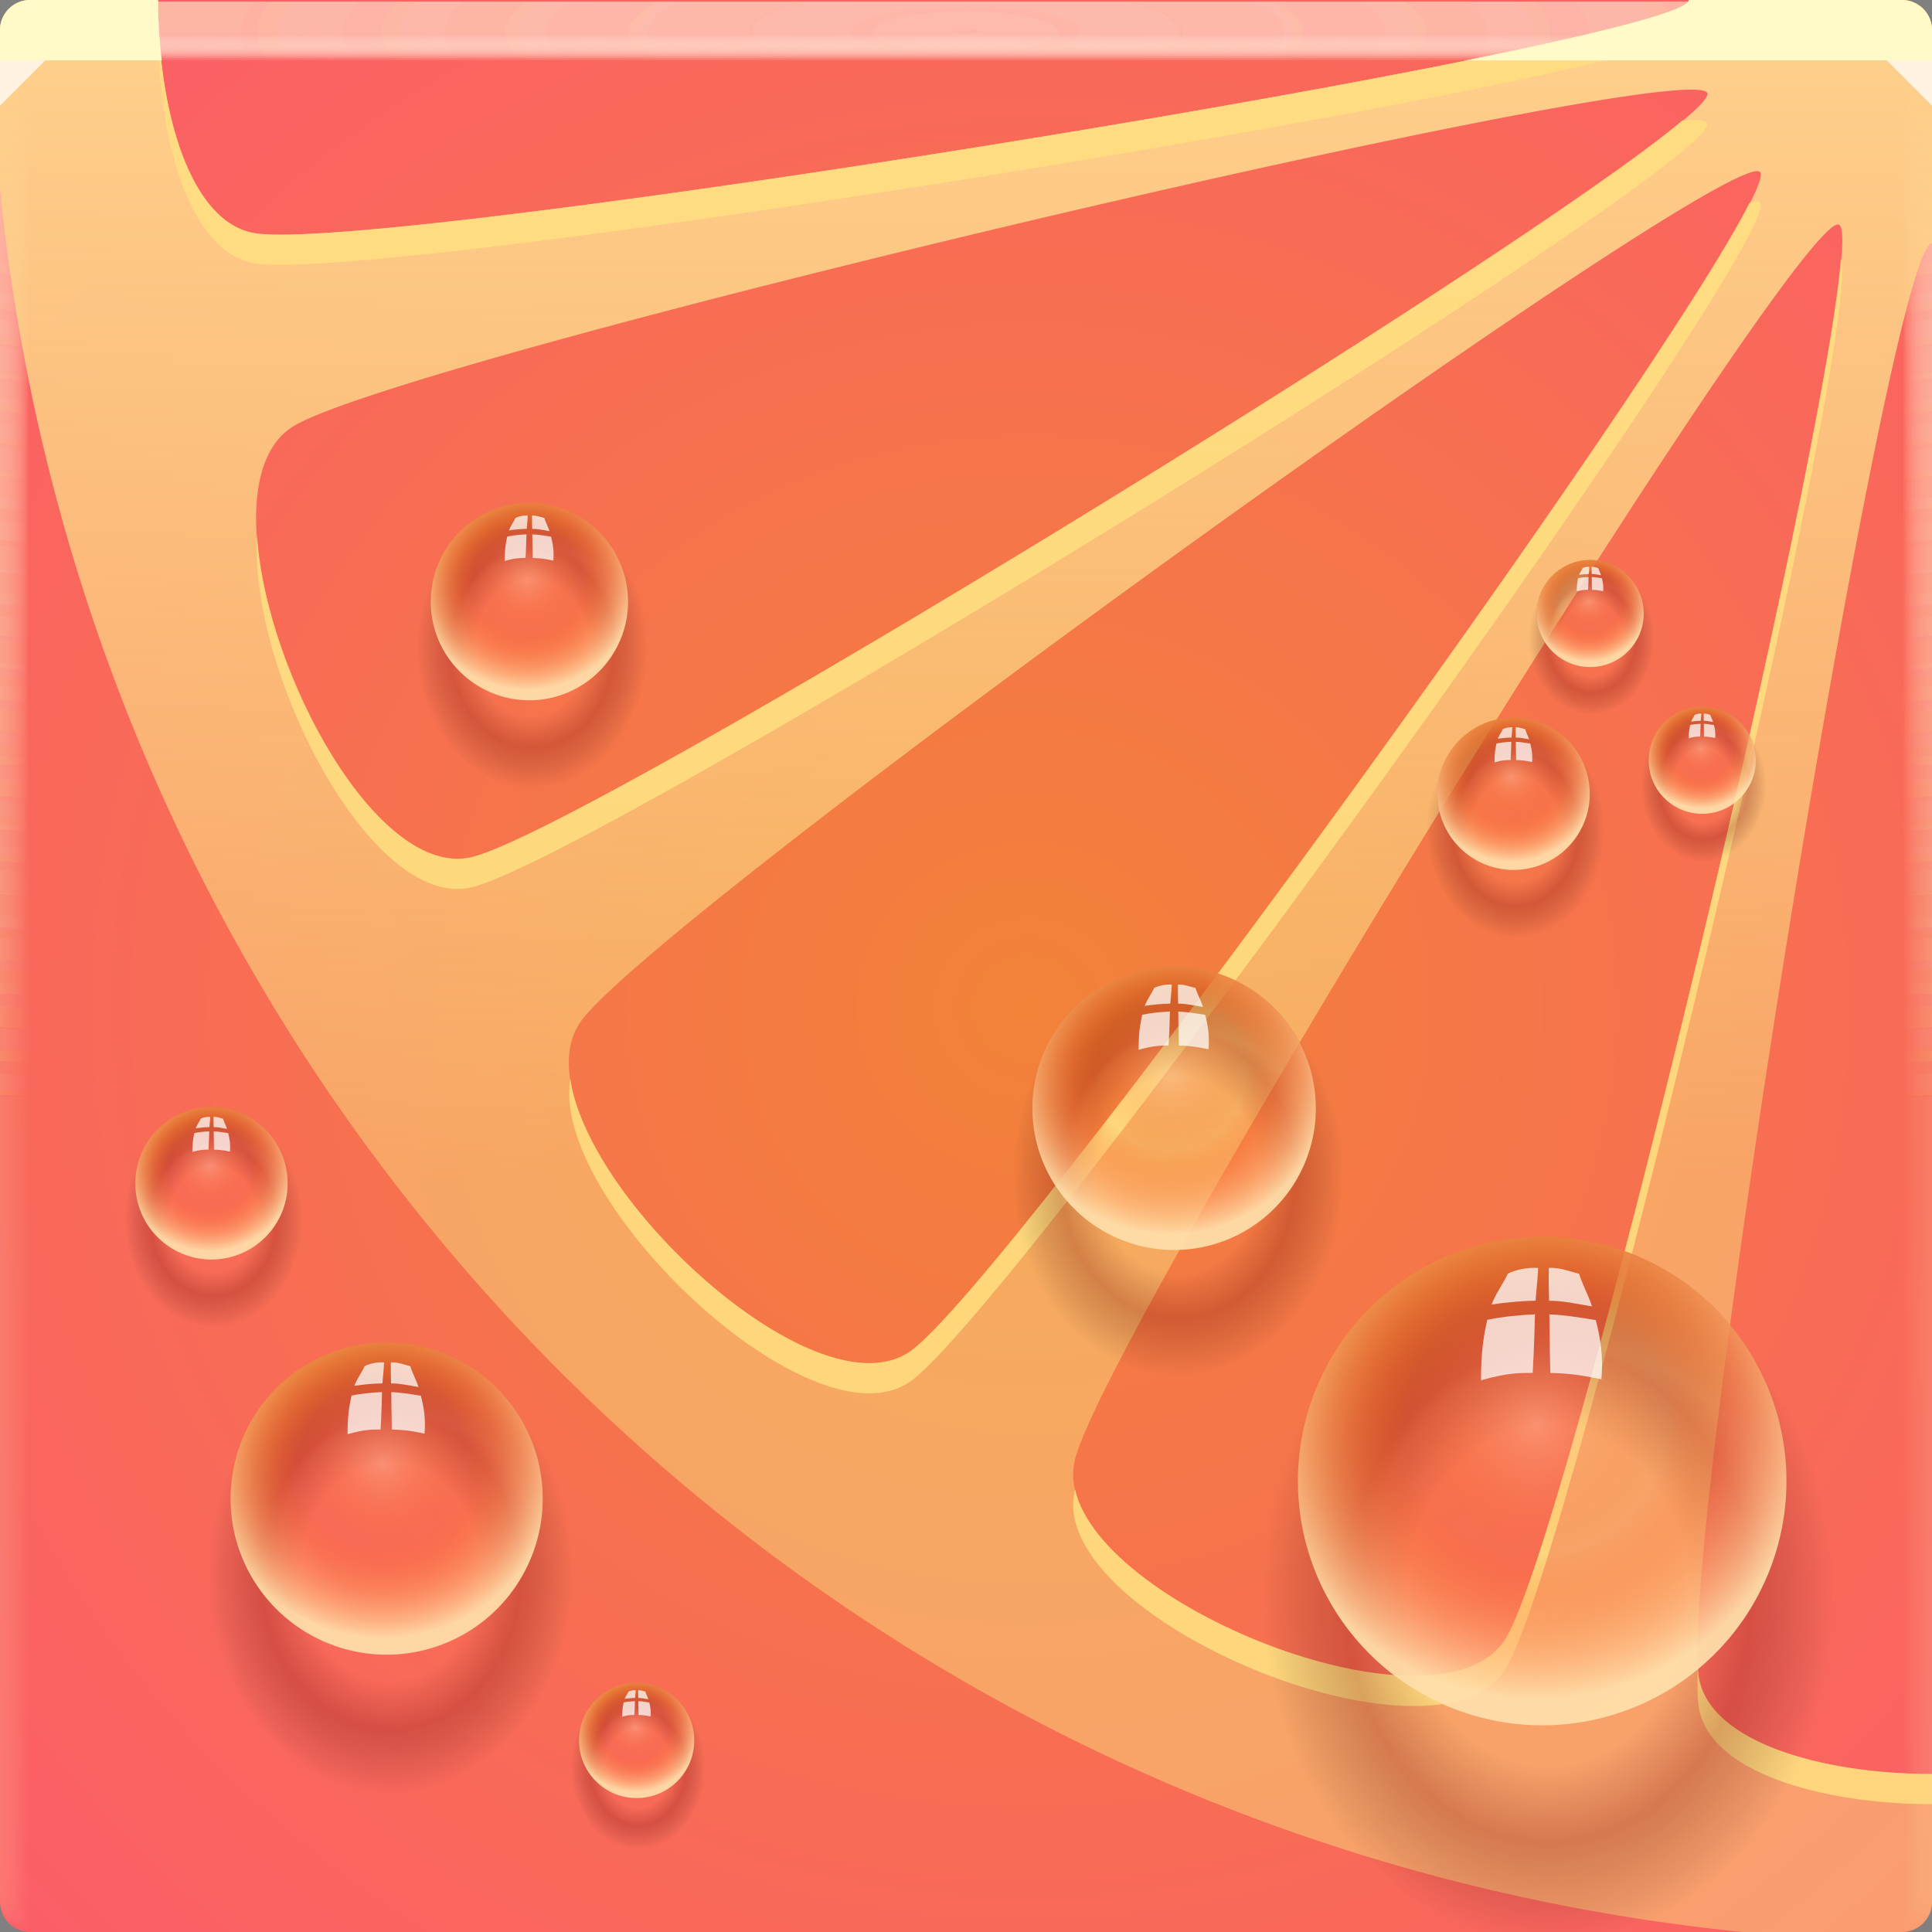 <?xml version="1.0" encoding="UTF-8"?>
<!-- Created with Inkscape (http://www.inkscape.org/) -->
<svg width="64" height="64" version="1.1" xmlns="http://www.w3.org/2000/svg" xmlns:cc="http://creativecommons.org/ns#" xmlns:dc="http://purl.org/dc/elements/1.1/" xmlns:rdf="http://www.w3.org/1999/02/22-rdf-syntax-ns#" xmlns:xlink="http://www.w3.org/1999/xlink">
	<rect width="100%" height="100%" fill="#808080" stroke="none"/>
	<defs>
		<radialGradient id="d" cx="32.874" cy="38.6" r="8.839" gradientTransform="matrix(1.3 0 0 1.3 -9.592 -10.223)" gradientUnits="userSpaceOnUse">
			<stop stop-color="#b62600" stop-opacity="0" offset="0"/>
			<stop stop-color="#b62900" stop-opacity="0" offset=".624"/>
			<stop stop-color="#dd7830" offset="1"/>
		</radialGradient>
		<radialGradient id="c" cx="31.908" cy="37.572" r="8.839" gradientTransform="matrix(1.17 0 0 1.42 -5.199 -11.614)" gradientUnits="userSpaceOnUse">
			<stop stop-color="#330000" stop-opacity="0" offset="0"/>
			<stop stop-color="#450000" stop-opacity="0" offset=".49"/>
			<stop stop-color="#6e0000" stop-opacity=".248" offset=".71"/>
			<stop stop-color="#000000" stop-opacity="0" offset="1"/>
		</radialGradient>
		<radialGradient id="e" cx="31.679" cy="36.026" r="8.839" gradientTransform="matrix(1.121 -2.0163e-8 2.0163e-8 1.121 -3.83 -4.828)" gradientUnits="userSpaceOnUse">
			<stop stop-color="#ffcdad" stop-opacity=".349" offset="0"/>
			<stop stop-color="#ff631d" stop-opacity="0" offset=".469"/>
			<stop stop-color="#ffdfab" stop-opacity=".923" offset="1"/>
		</radialGradient>
		<radialGradient id="radialGradient2160630-3" cx="29.897" cy="34.826" r="32" gradientTransform="matrix(-1.462 0 0 1.421 77.754 -16.092)" gradientUnits="userSpaceOnUse">
			<stop stop-color="#f28238" offset="0"/>
			<stop stop-color="#fc5d69" offset="1"/>
		</radialGradient>
		<radialGradient id="e-5-6-0-3-8" cx="35.574" cy="1.019" r="32" gradientTransform="matrix(0,1.125,-5.175,0,37.271,-38.97)" gradientUnits="userSpaceOnUse" xlink:href="#a-6-5"/>
		<linearGradient id="a-6-5">
			<stop stop-color="#ffbbae" stop-opacity=".226" offset="0"/>
			<stop stop-color="#ffa482" stop-opacity=".033" offset="1"/>
		</linearGradient>
		<radialGradient id="f-6-9-2-5-2" cx="35.574" cy="1.036" r="32" gradientTransform="matrix(0,1.125,-5.175,0,37.363,-38.97)" gradientUnits="userSpaceOnUse" xlink:href="#a-6-5"/>
		<radialGradient id="g-2-1-0-3-0" cx="35.574" cy="1.055" r="32" gradientTransform="matrix(0,1.125,-5.175,0,37.458,-38.97)" gradientUnits="userSpaceOnUse" xlink:href="#a-6-5"/>
		<radialGradient id="h-2-5-5-2" cx="35.574" cy="1.071" r="32" gradientTransform="matrix(0,1.125,-5.175,0,37.544,-38.97)" gradientUnits="userSpaceOnUse" xlink:href="#a-6-5"/>
		<radialGradient id="i-7-52-6-3" cx="35.574" cy="1.091" r="32" gradientTransform="matrix(0,1.125,-5.175,0,37.648,-38.97)" gradientUnits="userSpaceOnUse" xlink:href="#a-6-5"/>
		<radialGradient id="j-0-9-2-7" cx="35.574" cy="1.113" r="32" gradientTransform="matrix(0,1.125,-5.175,0,37.758,-38.97)" gradientUnits="userSpaceOnUse" xlink:href="#a-6-5"/>
		<radialGradient id="k-9-0-9-5" cx="35.574" cy="1.135" r="32" gradientTransform="matrix(0,1.125,-5.175,0,37.875,-38.97)" gradientUnits="userSpaceOnUse" xlink:href="#a-6-5"/>
		<radialGradient id="l-3-28-1-9" cx="35.574" cy="1.159" r="32" gradientTransform="matrix(0,1.125,-5.175,0,38,-38.97)" gradientUnits="userSpaceOnUse" xlink:href="#a-6-5"/>
		<radialGradient id="m-6-38-2-2" cx="35.574" cy="1.18" r="32" gradientTransform="matrix(0,1.125,-5.175,0,38.107,-38.97)" gradientUnits="userSpaceOnUse" xlink:href="#a-6-5"/>
		<radialGradient id="n-0-0-7-2" cx="35.574" cy="1.208" r="32" gradientTransform="matrix(0,1.125,-5.175,0,38.252,-38.97)" gradientUnits="userSpaceOnUse" xlink:href="#a-6-5"/>
		<radialGradient id="o-6-40-0-8" cx="35.574" cy="1.239" r="32" gradientTransform="matrix(0,1.125,-5.175,0,38.411,-38.97)" gradientUnits="userSpaceOnUse" xlink:href="#a-6-5"/>
		<radialGradient id="p-2-9-9-9" cx="35.574" cy="1.273" r="32" gradientTransform="matrix(0,1.125,-5.175,0,38.587,-38.97)" gradientUnits="userSpaceOnUse" xlink:href="#a-6-5"/>
		<radialGradient id="q-6-1-3-7" cx="35.574" cy="1.304" r="32" gradientTransform="matrix(0,1.125,-5.175,0,38.75,-38.97)" gradientUnits="userSpaceOnUse" xlink:href="#a-6-5"/>
		<radialGradient id="r-1-9-6-3" cx="35.574" cy="1.346" r="32" gradientTransform="matrix(0,1.125,-5.175,0,38.966,-38.97)" gradientUnits="userSpaceOnUse" xlink:href="#a-6-5"/>
		<radialGradient id="s-8-6-0-6" cx="35.574" cy="1.393" r="32" gradientTransform="matrix(0,1.125,-5.175,0,39.208,-38.97)" gradientUnits="userSpaceOnUse" xlink:href="#a-6-5"/>
		<radialGradient id="t-7-25-6-1" cx="35.574" cy="1.439" r="32" gradientTransform="matrix(0,1.125,-5.175,0,39.446,-38.97)" gradientUnits="userSpaceOnUse" xlink:href="#a-6-5"/>
		<radialGradient id="u-9-4-2-2" cx="16.612" cy="1.481" r="32" gradientTransform="matrix(0 .013 -2.412 0 35.594 1.336)" gradientUnits="userSpaceOnUse">
			<stop stop-color="#ffddc7" stop-opacity=".604" offset="0"/>
			<stop stop-color="#ffffff" stop-opacity=".002" offset="1"/>
		</radialGradient>
		<linearGradient id="linearGradient91067" x1="31.26" x2="31.26" y1="2.158" y2="38.94" gradientUnits="userSpaceOnUse">
			<stop stop-color="#fece8b" offset="0"/>
			<stop stop-color="#fada7d" stop-opacity=".49" offset="1"/>
		</linearGradient>
	</defs>
	<g transform="translate(3.2081e-5)">
		<path d="m1 0c-0.554 0-1 0.446-1 1v62c0 0.554 0.446 1 1 1h62c0.554 0 1-0.446 1-1v-62c0-0.554-0.446-1-1-1z" fill="url(#radialGradient2160630-3)"/>
		<g transform="translate(-3.2081e-5)">
			<path d="m1 0.059c-0.554 0-1 0.446-1 1v62-0.224 0.224-62h1.752c19.15 2e-3 39.445 0 60.213 0h2.035v62-0.334 0.334-62c0.001-0.553-0.447-1.001-1-1z" fill="url(#e-5-6-0-3-8)"/>
			<path d="m1 0.059c-0.555-0.001-1.004 0.451-1 1.006v61.98-0.197c0-0.277 4e-3 -0.184 0.01 0.246 0.012 0.016 0.03-0.297 0.052-0.897v-61c0.072-9e-3 0.133-0.013 0.185-0.013 0.29-0.016 0.357-0.032 0.774-0.044 0.246-0.011 0.496-0.019 0.747-0.019 19.183 2e-3 39.392 0 60.2 0 0.346 0 0.689 0.012 1.023 0.03 0.268 0.01 0.389 0.02 0.52 0.033 0.106 0 0.22 0.01 0.427 0.028v60.744c0.027 0.754 0.05 1.148 0.059 1.123l3e-3 -0.334v0.286-61.762c0-0.143 0-0.22-2e-3 -0.224-0.005-0.552-0.46-0.995-1.012-0.986h-61.986" fill="url(#f-6-9-2-5-2)"/>
			<path d="m1 0.059c-0.555-0.001-1.004 0.451-1 1.006v61.966-0.169c0-0.245 8e-3 -0.145 0.021 0.266 0.022 0.034 0.06-0.247 0.104-0.807v-60.988c0.056-0.015 0.115-0.023 0.173-0.025 0.27-0.031 0.341-0.064 0.743-0.088 0.242-0.022 0.492-0.037 0.742-0.037 19.217 2e-3 39.34 0 60.187 0 0.347 0 0.69 0.024 1.013 0.06 0.256 0.02 0.372 0.042 0.494 0.065 0.1 0 0.206 0.02 0.398 0.057v60.731c0.055 0.703 0.102 1.052 0.119 1.003 4e-3 -0.154 6e-3 -0.265 6e-3 -0.333v0.237-61.748c0-0.139 0-0.215-3e-3 -0.224-0.011-0.468-0.347-0.864-0.807-0.952-0.071-0.014-0.144-0.021-0.217-0.02h-61.973" fill="url(#g-2-1-0-3-0)"/>
			<path d="m1 0.059c-0.555-0.001-1.004 0.45-1 1.005v61.953-0.14c0-0.213 0.012-0.107 0.031 0.287 0.034 0.05 0.091-0.198 0.156-0.718v-60.974c0.051-0.022 0.105-0.035 0.16-0.037 0.252-0.048 0.327-0.097 0.715-0.132 0.238-0.034 0.487-0.056 0.737-0.056 19.25 2e-3 39.286 0 60.173 0 0.348 0 0.688 0.036 1.001 0.09 0.244 0.029 0.356 0.062 0.47 0.098 0.091 0 0.19 0.03 0.37 0.085v60.718c0.082 0.653 0.151 0.957 0.176 0.884 7e-3 -0.152 0.01-0.262 0.01-0.333v0.188-61.734c0-0.135 0-0.21-4e-3 -0.224-0.017-0.467-0.359-0.859-0.819-0.94-0.072-0.014-0.144-0.02-0.217-0.018h-61.96" fill="url(#h-2-5-5-2)"/>
			<path d="m1 0.059c-0.555-0.001-1.004 0.45-1 1.005v61.939-0.113c0-0.18 0.015-0.068 0.042 0.308 0.045 0.067 0.121-0.149 0.208-0.629v-60.96c0.044-0.029 0.095-0.046 0.148-0.05 0.232-0.063 0.311-0.128 0.684-0.176 0.234-0.044 0.483-0.074 0.732-0.074 19.284 2e-3 39.234 0 60.16 0 0.35 0 0.689 0.048 0.991 0.12 0.232 0.039 0.34 0.083 0.444 0.13 0.085 0 0.176 0.04 0.341 0.114v60.704c0.11 0.603 0.203 0.862 0.236 0.764 0.008-0.111 0.013-0.222 0.014-0.333v0.14-61.721c0-0.13-2e-3 -0.206-6e-3 -0.224-0.024-0.466-0.37-0.852-0.83-0.927-0.073-0.013-0.146-0.019-0.22-0.017h-61.944" fill="url(#i-7-52-6-3)"/>
			<path d="m1 0.059c-0.554-0.001-1.003 0.45-1 1.004v61.926-0.084c0-0.148 0.02-0.029 0.052 0.328 0.056 0.084 0.152-0.099 0.26-0.539v-60.949c0.053-0.04 0.097-0.061 0.136-0.061 0.212-0.08 0.297-0.16 0.655-0.22 0.23-0.056 0.477-0.093 0.727-0.093 19.317 2e-3 39.18 0 60.147 0 0.35 0 0.688 0.06 0.98 0.151 0.22 0.047 0.322 0.102 0.418 0.162 0.078 0 0.162 0.049 0.313 0.142v60.69c0.137 0.553 0.253 0.767 0.295 0.645 0.01-0.11 0.015-0.221 0.017-0.332v0.09-61.705c0-0.126-2e-3 -0.202-7e-3 -0.224-0.031-0.465-0.382-0.846-0.843-0.914-0.072-0.013-0.145-0.019-0.218-0.017h-61.932" fill="url(#j-0-9-2-7)"/>
			<path d="m1 0.059c-0.554-0.001-1.003 0.45-1 1.004v61.912-0.056c0-0.117 0.023 0.01 0.063 0.349 0.067 0.1 0.182-0.05 0.312-0.45v-60.935c0.048-0.049 0.088-0.074 0.123-0.074 0.193-0.095 0.282-0.192 0.626-0.264 0.225-0.067 0.472-0.11 0.721-0.11h60.133c0.352 0 0.688 0.071 0.97 0.18 0.144 0.033 0.279 0.099 0.393 0.194 0.07 0 0.147 0.059 0.284 0.17v60.68c0.164 0.502 0.304 0.671 0.354 0.524 0.014-0.14 0.02-0.25 0.02-0.331v0.042-61.695c0-0.121-2e-3 -0.197-9e-3 -0.224-0.037-0.464-0.393-0.84-0.854-0.902-0.072-0.012-0.145-0.016-0.218-0.014h-61.918" fill="url(#k-9-0-9-5)"/>
			<path d="m1 0.059c-0.554-0.001-1.003 0.45-1 1.004v61.898-0.029c0-0.084 0.027 0.049 0.073 0.37 0.079 0.117 0.212 0 0.365-0.36v-60.923c0.043-0.057 0.079-0.086 0.11-0.086 0.174-0.112 0.267-0.225 0.596-0.309 0.23-0.083 0.472-0.126 0.717-0.129 19.385 2e-3 39.075 0 60.12 0 0.353 0 0.687 0.084 0.958 0.211 0.141 0.041 0.268 0.119 0.368 0.227 0.063 0 0.132 0.068 0.256 0.199v60.665c0.192 0.452 0.354 0.576 0.413 0.404 0.014-0.11 0.022-0.22 0.024-0.33v-61.687c0-0.117-4e-3 -0.193-0.01-0.224-0.044-0.464-0.405-0.835-0.868-0.89-0.072-0.01-0.144-0.014-0.217-0.011h-61.905" fill="url(#l-3-28-1-9)"/>
			<path d="m1 0.059c-0.554-0.001-1.003 0.449-1 1.003v61.885c0-0.052 0.03 0.087 0.084 0.39 0.09 0.135 0.242 0.05 0.416-0.27v-60.911c0.038-0.063 0.07-0.097 0.099-0.097 0.154-0.127 0.251-0.257 0.566-0.352 0.217-0.089 0.463-0.148 0.711-0.148 19.418 2e-3 39.022 0 60.107 0 0.355 0 0.687 0.096 0.947 0.242 0.138 0.049 0.257 0.139 0.343 0.258 0.056 0 0.118 0.079 0.227 0.227v60.651c0.22 0.402 0.406 0.482 0.473 0.285 0.018-0.132 0.027-0.243 0.027-0.33v-61.721c0-0.113-4e-3 -0.188-0.012-0.224-0.05-0.463-0.416-0.828-0.879-0.877-0.072-0.01-0.145-0.014-0.218-0.011h-61.89" fill="url(#m-6-38-2-2)"/>
			<path d="m1 0.059c-0.554-0.001-1.003 0.449-1 1.003v61.899c0-0.02 0.035 0.126 0.094 0.41 0.101 0.152 0.273 0.1 0.468-0.18v-60.897c0.034-0.073 0.062-0.11 0.087-0.11 0.135-0.143 0.236-0.29 0.536-0.397 0.213-0.1 0.459-0.166 0.707-0.166 19.452 2e-3 38.969 0 60.093 0 0.356 0 0.687 0.108 0.936 0.272 0.134 0.06 0.246 0.162 0.317 0.29 0.05 0 0.103 0.089 0.2 0.256v60.64c0.246 0.352 0.455 0.386 0.531 0.165 0.02-0.128 0.03-0.239 0.03-0.33v-61.755c0-0.108-4e-3 -0.184-0.013-0.224-0.057-0.462-0.428-0.821-0.891-0.864-0.072-0.009-0.145-0.012-0.218-0.01h-61.877" fill="url(#n-0-0-7-2)"/>
			<path d="m1 0.059c-0.554-0.001-1.002 0.448-1 1.002v61.913c0 0.013 0.039 0.165 0.105 0.432 0.112 0.168 0.303 0.148 0.52-0.092v-60.882c0.029-0.081 0.053-0.123 0.074-0.123 0.116-0.159 0.222-0.321 0.507-0.44 0.215-0.117 0.456-0.181 0.701-0.185 19.486 2e-3 38.916 0 60.08 0 0.357 0 0.687 0.12 0.925 0.302 0.131 0.072 0.234 0.185 0.292 0.323 0.043 0 0.089 0.098 0.171 0.284v60.626c0.275 0.302 0.507 0.29 0.591 0.046 0.022-0.125 0.034-0.236 0.034-0.33v-61.791c0-0.104-5e-3 -0.18-0.016-0.224-0.063-0.461-0.439-0.815-0.903-0.852-0.072-0.008-0.145-0.011-0.218-8e-3h-61.863" fill="url(#o-6-40-0-8)"/>
			<path d="m1 0.059c-0.554-0.001-1.002 0.448-1 1.002v61.928c0 0.045 0.042 0.203 0.115 0.453 0.123 0.184 0.333 0.197 0.572-3e-3v-60.87c0.024-0.089 0.045-0.135 0.062-0.135 0.097-0.174 0.207-0.353 0.478-0.484 0.204-0.122 0.448-0.203 0.696-0.203 19.519 2e-3 38.863 0 60.067 0 0.335-0.002 0.659 0.116 0.914 0.332 0.15 0.103 0.224 0.225 0.267 0.355 0.035 0 0.073 0.108 0.142 0.313v60.612c0.302 0.251 0.557 0.196 0.65-0.074 0.023-0.109 0.035-0.219 0.037-0.33v-61.825c0-0.1-6e-3 -0.175-0.017-0.224-0.07-0.46-0.45-0.81-0.915-0.84-0.072-0.007-0.145-0.009-0.218-7e-3h-61.85" fill="url(#p-2-9-9-9)"/>
			<path d="m1 0.059c-0.554-0.001-1.002 0.448-1 1.002v61.942c0 0.077 0.046 0.242 0.126 0.473 0.134 0.201 0.363 0.246 0.624 0.086v-60.856c0.02-0.097 0.035-0.147 0.05-0.147 0.08-0.225 0.239-0.413 0.447-0.529 0.2-0.133 0.444-0.221 0.691-0.221 19.553 2e-3 38.811 0 60.053 0 0.36 0 0.686 0.144 0.903 0.362 0.123 0.098 0.208 0.235 0.242 0.388 0.028 0 0.059 0.118 0.114 0.341v60.598c0.33 0.2 0.608 0.1 0.709-0.194 0.026-0.117 0.04-0.228 0.04-0.329v-61.86c0-0.095-6e-3 -0.17-0.018-0.224-0.076-0.459-0.462-0.803-0.927-0.827-0.073-0.006-0.145-0.007-0.218-5e-3h-61.836" fill="url(#q-6-1-3-7)"/>
			<path d="m1 0.059c-0.553-0.001-1.002 0.448-1 1.001v61.956c0 0.11 0.05 0.281 0.136 0.494 0.146 0.218 0.394 0.296 0.677 0.176v-60.843c0.014-0.105 0.026-0.16 0.036-0.16 0.062-0.237 0.212-0.441 0.419-0.572 0.196-0.144 0.439-0.24 0.686-0.24 19.586 2e-3 38.758 0 60.04 0 0.36 0 0.685 0.156 0.892 0.392 0.117 0.112 0.193 0.26 0.216 0.42 0.021 0 0.044 0.128 0.086 0.37v60.585c0.356 0.15 0.658 5e-3 0.768-0.314 0.029-0.114 0.044-0.224 0.044-0.328v-61.895c0-0.09-7e-3 -0.166-0.02-0.224-0.083-0.458-0.474-0.797-0.94-0.814-0.072-0.005-0.145-0.006-0.217-5e-3h-61.823" fill="url(#r-1-9-6-3)"/>
			<path d="m1 0.059c-0.553-0.001-1.001 0.447-1 1v61.972c0 0.142 0.054 0.32 0.147 0.515 0.156 0.241 0.453 0.349 0.728 0.265v-60.83c0.01-0.114 0.018-0.172 0.025-0.172 0.044-0.248 0.184-0.47 0.389-0.617 0.192-0.155 0.434-0.258 0.68-0.258 19.62 2e-3 38.705 0 60.027 0 0.362 0 0.686 0.168 0.882 0.422 0.11 0.127 0.176 0.286 0.19 0.453 0.015 0 0.03 0.137 0.057 0.398v60.572c0.385 0.1 0.71-0.09 0.828-0.434 0.03-0.11 0.047-0.22 0.047-0.328v-61.93c0-0.086-7e-3 -0.161-0.021-0.224-0.09-0.457-0.485-0.791-0.951-0.802-0.073-0.003-0.146-0.004-0.219-2e-3h-61.809" fill="url(#s-8-6-0-6)"/>
			<path d="m1 0.059c-0.553-0.001-1.001 0.447-1 1v61.986c0 0.174 0.058 0.358 0.157 0.535 0.17 0.259 0.473 0.397 0.78 0.355v-60.816c5e-3 -0.122 0.01-0.185 0.013-0.185 0.028-0.259 0.158-0.496 0.36-0.66 0.187-0.166 0.429-0.277 0.675-0.277 19.653 2e-3 38.652 0 60.013 0 0.363 0 0.685 0.18 0.87 0.452 0.102 0.141 0.16 0.31 0.166 0.485 7e-3 0 0.015 0.147 0.028 0.427v60.558c0.412 0.05 0.76-0.186 0.887-0.553 0.033-0.106 0.05-0.217 0.05-0.328v-61.965c0.01-0.553-0.432-1.008-0.985-1.014-0.073-0.001-0.146-0.001-0.219 0h-61.795" fill="url(#t-7-25-6-1)"/>
			<path d="m1 0.059c-0.553-0.001-1.001 0.447-1 1v1h64v-0.998c0.001-0.553-0.447-1.001-1-1h-62z" fill="url(#u-9-4-2-2)"/>
		</g>
	</g>
	<path d="m1 0c-0.554 0-1 0.446-1 1v5.254a64.445 64.445 0 0 0 57.746 57.746h5.254c0.554 0 1-0.446 1-1v-4.234c-3.689 0-7.377-1.069-7.725-3.207-0.695-4.275 6.332-47.502 7.723-47.502 6.21e-4 0 0.001 0.002 2e-3 0.002v-7.059c-4.7e-5 -0.554-0.446-1-1-1h-7.059c1.8e-5 6.3478e-4 2e-3 0.001 2e-3 0.002 0 1.39-43.227 8.418-47.502 7.723-2.138-0.348-3.207-4.036-3.207-7.725zm54.984 2.969c0.342-0.004 0.539 0.035 0.572 0.115 0.532 1.284-36.716 24.317-40.932 25.311-4.216 0.994-9.596-11.991-5.912-14.27 3.454-2.136 41.137-11.102 46.271-11.156zm2.248 2.701c0.032 0.003 0.055 0.012 0.07 0.027 0.983 0.983-24.612 36.519-28.127 39.051s-13.455-7.409-10.924-10.924c2.492-3.46 36.966-28.316 38.98-28.154zm2.609 1.773c0.031-0.01 0.054-0.008 0.074 0 1.284 0.532-8.763 43.16-11.041 46.844s-15.263-1.696-14.27-5.912c0.978-4.15 23.313-40.31 25.236-40.932z" fill="url(#linearGradient91067)" stop-color="#000000" stroke-width="2px" style="-inkscape-stroke:none;paint-order:stroke fill markers"/>
	<path d="m1 0c-0.554 0-1 0.446-1 1v1c0-0.554 0.446-1 1-1h4.234c0 3.689 1.069 7.377 3.207 7.725 4.275 0.695 47.502-6.332 47.502-7.723 0 0-0.002-0.002-0.002-0.002h7.059c0.554 0 1 0.446 1 1v-1c-4.7e-5 -0.554-0.446-1-1-1h-7.059s0.002 0.002 0.002 0.002c0 1.39-43.227 8.418-47.502 7.723-2.138-0.348-3.207-4.036-3.207-7.725h-4.234zm54.984 3.969c-0.062 6.508e-4 -0.185 0.018-0.256 0.021-5.224 4.431-36.271 23.501-40.104 24.404-3.101 0.731-6.819-6.093-7.109-10.664-0.28 4.487 3.771 12.451 7.109 11.664 4.216-0.994 41.464-24.026 40.932-25.311-0.033-0.08-0.23-0.119-0.572-0.115zm2.248 2.701c-0.063-0.005-0.157 0.014-0.281 0.057-1.24e-4 2.472e-4 -0.002-2.472e-4 -0.002 0-2.905 5.817-24.557 35.705-27.773 38.021-2.997 2.159-10.662-4.75-11.285-9.012-0.683 4.05 8.039 12.35 11.285 10.012 3.514-2.531 29.11-38.068 28.127-39.051-0.015-0.015-0.038-0.025-0.07-0.027zm2.748 1.9c-0.487 6.585-9.024 42.352-11.105 45.717-2.107 3.406-13.362-0.938-14.26-4.945-0.002 0.009-0.008 0.024-0.01 0.033-0.994 4.216 11.991 9.596 14.27 5.912 2.225-3.598 11.855-44.327 11.105-46.717zm-4.738 46.59c-0.019 0.617-0.014 1.11 0.033 1.398 0.348 2.138 4.036 3.207 7.725 3.207v-1c-3.689 0-7.377-1.069-7.725-3.207-0.017-0.104-0.025-0.249-0.033-0.398z" fill="#ffdf80" fill-opacity=".841" stop-color="#000000" stroke-width="2px" style="-inkscape-stroke:none;paint-order:stroke fill markers"/>
	<path d="m0 1v2.5l2-2z" fill="#fffffe" fill-opacity=".74"/>
	<path d="m64 3.5-2-2 2-0.5z" fill="#fffffe" fill-opacity=".74"/>
	<path d="m1 0c-0.554 0-1 0.446-1 1v1h5.356c-0.072-0.655-0.121-1.324-0.121-2h-4.234zm54.941 0s0.002 0.002 0.002 0.002c0 0.361-2.986 1.109-7.385 1.998h15.441v-1c0-0.554-0.446-1-1-1h-7.059z" fill="#fffac7" stop-color="#000000" stroke-width="2px" style="-inkscape-stroke:none;paint-order:stroke fill markers"/>
	<g id="a" transform="matrix(.585 0 0 .585 -5.858 27.663)">
		<path d="m42.475 41.739a10.341 12.551 0 0 1-10.341 12.551 10.341 12.551 0 0 1-10.341-12.551 10.341 12.551 0 0 1 10.341-12.551 10.341 12.551 0 0 1 10.341 12.551z" color="#000000" fill="url(#c)" stroke-width="1.289"/>
		<path d="m40.747 37.572a8.839 8.839 0 0 1-8.839 8.839 8.839 8.839 0 0 1-8.839-8.839 8.839 8.839 0 0 1 8.839-8.839 8.839 8.839 0 0 1 8.839 8.839z" color="#000000" fill="url(#d)"/>
		<path d="m40.747 37.572a8.839 8.839 0 0 1-8.839 8.839 8.839 8.839 0 0 1-8.839-8.839 8.839 8.839 0 0 1 8.839-8.839 8.839 8.839 0 0 1 8.839 8.839z" color="#000000" fill="url(#e)"/>
		<path d="m30.663 30.068c-0.13 0.315-0.421 0.683-0.586 1.119 0.557-0.085 1.153-0.137 1.592-0.137 0.024-0.38 0.07-0.658 0.093-1.187-0.377-0.03-0.792 0.057-1.099 0.205zm1.484-0.209c-0.009 0.522 0.002 0.814 0.011 1.191 0.524 0 0.967 0.107 1.554 0.205-0.14-0.429-0.373-0.849-0.467-1.181-0.299-0.072-0.703-0.237-1.098-0.214zm-2.227 1.881c-0.138 0.611-0.23 1.225-0.224 2.188 0.962-0.278 1.411-0.265 1.868-0.268 0.059-0.965 0.067-1.671 0.083-2.119-0.498 0.018-1.182 0.083-1.726 0.199zm2.248-0.199c0.009 0.48 0.007 1.113 0.035 2.121 0.47 0.014 0.914 0.03 1.849 0.231 0.075-0.849-0.044-1.528-0.206-2.145-0.602-0.098-1.184-0.189-1.678-0.206z" fill="#fffffe" fill-opacity=".74" stop-color="#000000" stroke-width="3.419px" style="-inkscape-stroke:none;paint-order:stroke fill markers"/>
	</g>
	<use transform="matrix(1.565 0 0 1.565 31.042 -28.63)" width="64" height="64" xlink:href="#a"/>
	<use transform="matrix(.908 0 0 .908 27.264 -8.363)" width="64" height="64" xlink:href="#a"/>
	<use transform="matrix(.632 0 0 .632 9.442 -11.444)" width="64" height="64" xlink:href="#a"/>
	<use transform="matrix(.343 0 0 .343 48.283 3.296)" width="64" height="64" xlink:href="#a"/>
	<use transform="matrix(.343 0 0 .343 51.995 8.158)" width="64" height="64" xlink:href="#a"/>
	<use transform="matrix(.488 0 0 .488 43.889 2.069)" width="64" height="64" xlink:href="#a"/>
	<use transform="matrix(.488 0 0 .488 .755 14.974)" width="64" height="64" xlink:href="#a"/>
	<use transform="matrix(.369 0 0 .369 16.363 39.337)" width="64" height="64" xlink:href="#a"/>
</svg>
